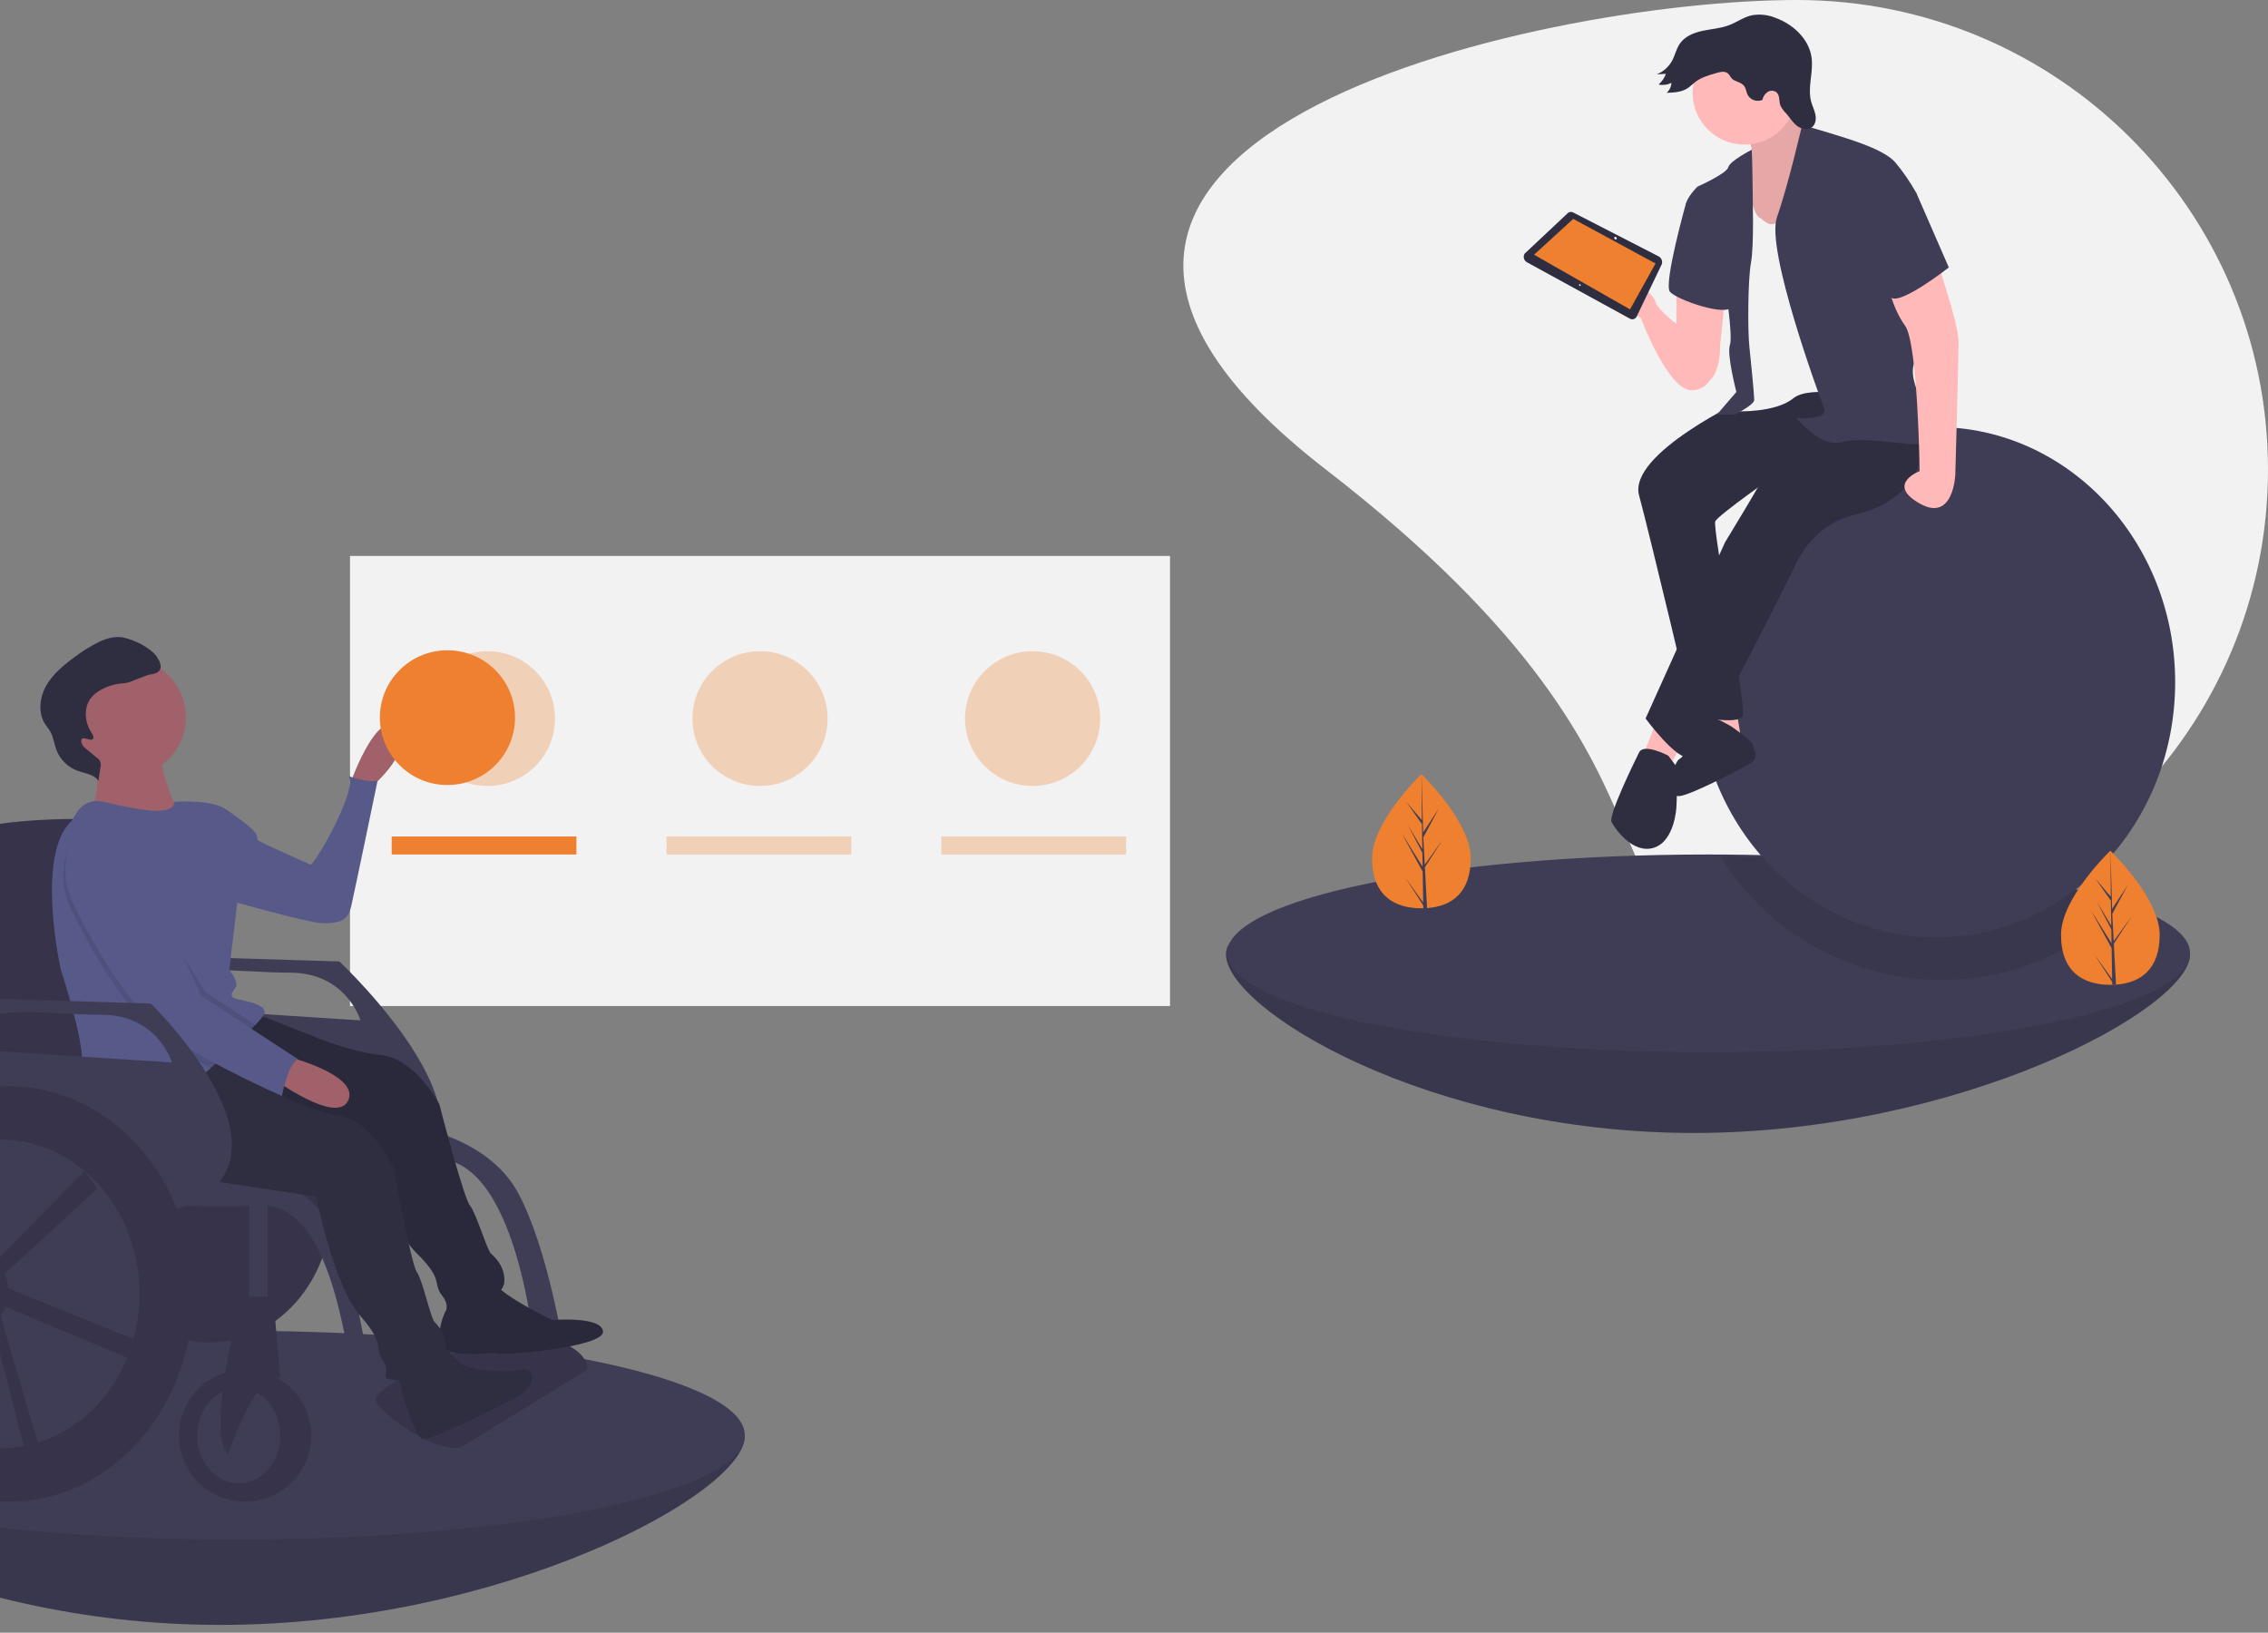 <svg width="282" height="203" viewBox="0 0 282 203" fill="none" xmlns="http://www.w3.org/2000/svg">
<rect x="0" y="0" width="282" height="203" fill="#808080" stroke="none"/>
<g clip-path="url(#clip0)">
<path d="M164.862 58.384C217.711 99.206 191.084 116.767 223.431 116.767C255.778 116.767 282 90.628 282 58.384C282 26.139 255.778 0 223.431 0C191.084 0 112.012 17.561 164.862 58.384Z" fill="#F2F2F2"/>
<path d="M152.44 118.659C152.44 125.444 177.521 140.866 210.587 140.866C243.652 140.866 272.313 125.444 272.313 118.659C272.313 116.962 269.506 119.07 266.479 117.602C257.666 113.321 236.653 116.476 212.802 116.3C212.067 116.294 211.328 116.29 210.587 116.29C177.521 116.29 152.44 111.874 152.44 118.659Z" fill="#3F3D56"/>
<path opacity="0.1" d="M152.44 118.659C152.44 125.444 177.521 140.866 210.587 140.866C243.652 140.866 272.313 125.444 272.313 118.659C272.313 116.962 269.506 119.07 266.479 117.602C257.666 113.321 236.653 116.476 212.802 116.3C212.067 116.294 211.328 116.29 210.587 116.29C177.521 116.29 152.44 111.874 152.44 118.659Z" fill="black"/>
<path d="M152.573 118.532C152.573 125.317 179.377 130.82 212.443 130.82C245.509 130.82 272.313 125.317 272.313 118.532C272.313 116.835 270.64 115.221 267.613 113.753C258.801 109.472 238.509 106.43 214.659 106.254C213.923 106.248 213.184 106.244 212.443 106.244C179.377 106.244 152.573 111.747 152.573 118.532Z" fill="#3F3D56"/>
<path opacity="0.1" d="M213.947 106.506C216.49 110.639 219.939 114.144 224.034 116.759C228.13 119.374 232.766 121.031 237.596 121.605C242.426 122.18 247.323 121.657 251.921 120.075C256.519 118.494 260.698 115.896 264.145 112.476C255.791 109.068 236.556 106.646 213.947 106.506Z" fill="black"/>
<path d="M240.754 116.544C224.349 116.544 211.051 102.341 211.051 84.82C211.051 67.3 224.349 53.096 240.754 53.096C257.158 53.096 270.457 67.3 270.457 84.82C270.457 102.341 257.158 116.544 240.754 116.544Z" fill="#3F3D56"/>
<path d="M208.439 35.667V43.103L212.27 47.525C212.27 47.525 213.883 46.922 213.883 42.903L214.488 37.074L208.439 35.667Z" fill="#FFB9B9"/>
<path d="M212.27 43.103C212.27 43.103 206.019 38.883 205.818 37.476C205.616 36.069 196.744 29.637 198.156 33.657C199.567 37.677 204.003 39.486 204.003 39.486C204.003 39.486 207.431 48.731 210.455 48.53C213.48 48.329 213.48 44.51 212.27 43.103Z" fill="#FFB9B9"/>
<path d="M215.899 88.327L216.504 91.945L213.278 91.141V88.327H215.899Z" fill="#FFB9B9"/>
<path d="M215.295 90.337C215.295 90.337 211.566 88.135 211.414 89.136C211.262 90.136 209.649 93.955 208.843 94.357C208.036 94.759 207.028 99.181 208.843 98.98C210.248 98.824 215.403 96.137 217.657 94.933C217.934 94.783 218.144 94.534 218.242 94.236C218.341 93.937 218.32 93.613 218.186 93.329C218.054 93.085 217.963 92.821 217.916 92.548C217.916 92.146 215.295 90.337 215.295 90.337Z" fill="#2F2E41"/>
<path d="M217.109 49.535C217.109 49.535 202.39 56.369 203.802 61.595C205.213 66.821 210.456 88.93 210.456 88.93C210.456 88.93 216.303 90.337 216.706 88.93C217.109 87.523 212.875 65.615 213.278 64.811C213.682 64.007 221.142 58.781 221.142 58.781L236.466 52.349L230.014 46.319L217.109 49.535Z" fill="#2F2E41"/>
<path d="M206.019 89.533L204.205 94.156L207.431 95.563L209.447 91.945L206.019 89.533Z" fill="#FFB9B9"/>
<path d="M216.908 16.572C216.908 16.572 218.723 18.984 217.311 20.19C215.9 21.396 216.908 25.818 216.908 25.818L218.723 30.843L225.981 29.436V21.195L225.578 17.175C225.578 17.175 221.949 13.758 221.546 11.145C221.142 8.532 216.908 16.572 216.908 16.572Z" fill="#FFB9B9"/>
<path opacity="0.1" d="M216.908 16.572C216.908 16.572 218.723 18.984 217.311 20.19C215.9 21.396 216.908 25.818 216.908 25.818L218.723 30.843L225.981 29.436V21.195L225.578 17.175C225.578 17.175 221.949 13.758 221.546 11.145C221.142 8.532 216.908 16.572 216.908 16.572Z" fill="black"/>
<path d="M229.006 47.927C229.006 47.927 219.529 58.379 219.529 58.781C219.529 59.183 214.488 67.424 214.488 67.424L204.608 89.332C204.608 89.332 208.439 94.558 210.052 94.156C211.665 93.754 223.159 70.439 223.159 70.439C223.159 70.439 225.175 65.213 230.619 64.007C236.063 62.801 240.297 58.58 238.281 53.756C236.265 48.932 229.006 47.927 229.006 47.927Z" fill="#2F2E41"/>
<path d="M216.908 17.979C213.345 17.979 210.456 15.1 210.456 11.547C210.456 7.995 213.345 5.115 216.908 5.115C220.472 5.115 223.36 7.995 223.36 11.547C223.36 15.1 220.472 17.979 216.908 17.979Z" fill="#FFB9B9"/>
<path d="M217.109 21.999C217.109 21.999 217.916 26.622 218.722 27.024C219.529 27.426 220.134 28.833 221.949 26.823C223.763 24.813 225.376 20.793 225.376 20.793L231.627 28.431L232.232 49.535C232.232 49.535 225.175 47.726 222.957 49.535C220.739 51.344 215.9 51.143 215.9 51.143L216.908 47.123L216.101 40.289L216.303 34.059L216.505 29.637L217.109 21.999Z" fill="#F2F2F2"/>
<path d="M217.82 18.616C217.82 18.616 215.093 19.989 214.892 20.793C214.69 21.597 211.06 23.205 211.06 23.205C211.06 23.205 209.649 24.612 209.649 25.416C209.649 26.22 214.488 35.466 214.488 35.466C214.488 35.466 215.496 41.697 215.093 42.903C214.69 44.108 215.9 48.731 215.9 48.731L213.48 51.545H215.698C215.698 51.545 218.118 50.339 218.118 49.736C218.118 49.133 217.714 44.912 217.513 43.103C217.311 41.294 217.311 34.863 217.714 32.652C218.118 30.441 217.916 24.612 217.916 23.205C217.916 21.798 217.82 18.616 217.82 18.616Z" fill="#3F3D56"/>
<path d="M224.066 15.564C224.066 15.564 224.973 15.768 227.594 16.572C230.216 17.376 234.248 18.582 235.66 20.19C236.65 21.379 237.528 22.658 238.281 24.009L237.474 38.481C237.474 38.481 239.088 41.495 238.886 43.103C238.684 44.711 237.071 44.912 238.281 48.329C239.491 51.746 241.91 54.761 239.692 55.163C237.474 55.565 231.627 54.158 229.006 54.962C226.385 55.766 223.36 51.947 223.36 51.947C223.36 51.947 227.393 52.349 226.788 50.741C226.183 49.133 219.529 31.044 220.941 27.024C222.352 23.004 224.066 15.564 224.066 15.564Z" fill="#3F3D56"/>
<path d="M210.657 24.411L209.649 25.215C209.649 25.215 206.826 35.265 207.633 36.27C208.439 37.275 214.892 39.486 215.295 38.079C215.698 36.672 210.657 24.411 210.657 24.411Z" fill="#3F3D56"/>
<path d="M240.499 31.446C240.499 31.446 243.523 40.089 243.523 42.501C243.523 44.912 243.12 58.982 243.12 58.982C243.12 58.982 242.919 65.012 238.684 62.6C234.45 60.188 238.684 58.58 238.684 58.58C238.684 58.58 238.483 42.702 236.87 40.49C235.256 38.28 234.652 35.064 234.652 35.064L240.499 31.446Z" fill="#FFB9B9"/>
<path d="M207.431 93.955C207.431 93.955 204.406 92.347 203.801 93.553C203.197 94.759 199.97 101.392 200.374 102.196C200.777 103 202.995 106.216 205.616 105.412C208.237 104.608 208.439 100.387 208.439 100.387L208.641 95.563L207.431 93.955Z" fill="#2F2E41"/>
<path d="M215.644 9.994C216.089 10.202 216.616 10.327 216.895 10.73C217.102 11.028 217.123 11.416 217.274 11.746C217.439 12.073 217.722 12.325 218.067 12.451C218.412 12.576 218.792 12.566 219.129 12.422C219.212 12.022 219.445 11.669 219.782 11.435C219.951 11.323 220.153 11.269 220.356 11.28C220.559 11.292 220.753 11.367 220.91 11.497C221.325 11.892 221.178 12.58 221.372 13.119C221.554 13.498 221.805 13.84 222.111 14.129C222.552 14.637 222.904 15.232 223.435 15.645C223.967 16.058 224.773 16.237 225.301 15.819C225.745 15.469 225.837 14.821 225.729 14.267C225.621 13.712 225.354 13.201 225.203 12.657C224.713 10.888 225.494 8.999 225.252 7.18C224.943 4.849 222.955 3.007 220.736 2.208C219.813 1.833 218.802 1.726 217.821 1.9C216.806 2.126 215.939 2.77 214.967 3.138C213.928 3.532 212.798 3.601 211.711 3.831C210.623 4.061 209.504 4.506 208.873 5.419C208.433 6.055 208.281 6.845 207.917 7.528C207.497 8.306 206.816 8.914 205.994 9.244L207.144 9.179C206.951 9.691 206.637 10.148 206.228 10.512C206.767 10.621 207.327 10.547 207.819 10.302C207.81 10.538 207.753 10.769 207.651 10.982C207.549 11.194 207.404 11.384 207.226 11.538C208.11 11.512 209.043 11.471 209.791 10.999C210.157 10.767 210.456 10.445 210.8 10.183C211.535 9.624 212.446 9.358 213.334 9.104C213.8 8.971 214.362 8.785 214.783 9.084C215.135 9.333 215.19 9.781 215.644 9.994Z" fill="#2F2E41"/>
<path d="M235.256 21.597L238.281 24.009L242.313 33.255C242.313 33.255 236.668 37.677 235.256 37.074C233.845 36.471 231.425 25.818 231.425 25.818L235.256 21.597Z" fill="#3F3D56"/>
<path d="M189.893 32.629L202.62 39.598C202.694 39.647 202.777 39.679 202.865 39.692C202.953 39.705 203.042 39.699 203.127 39.674C203.212 39.649 203.29 39.606 203.357 39.547C203.423 39.489 203.476 39.417 203.511 39.336L206.629 32.84C206.688 32.655 206.678 32.454 206.602 32.276C206.525 32.097 206.387 31.952 206.212 31.866L195.646 26.437C195.515 26.359 195.361 26.331 195.212 26.36C195.063 26.388 194.929 26.471 194.837 26.591L189.559 31.548C189.507 31.64 189.475 31.742 189.463 31.847C189.452 31.952 189.462 32.059 189.494 32.16C189.525 32.261 189.576 32.355 189.645 32.436C189.714 32.516 189.798 32.582 189.893 32.629Z" fill="#2F2E41"/>
<path d="M190.743 31.67L202.674 38.467L205.849 32.763L195.614 27.215L190.743 31.67Z" fill="#EF802F"/>
<path d="M200.753 29.705C200.691 29.631 200.692 29.528 200.756 29.475C200.819 29.422 200.921 29.439 200.983 29.514C201.045 29.588 201.044 29.691 200.981 29.744C200.917 29.797 200.815 29.779 200.753 29.705Z" fill="#F2F2F2"/>
<path d="M196.362 35.509C196.32 35.459 196.321 35.391 196.363 35.355C196.405 35.32 196.473 35.332 196.515 35.381C196.556 35.431 196.556 35.499 196.513 35.535C196.471 35.57 196.403 35.558 196.362 35.509Z" fill="#F2F2F2"/>
<path d="M256.265 116.237C256.265 120.841 259.01 122.449 262.398 122.449C262.476 122.449 262.555 122.448 262.633 122.446C262.79 122.443 262.945 122.435 263.099 122.425C266.156 122.209 268.531 120.519 268.531 116.237C268.531 111.806 262.851 106.215 262.423 105.8L262.423 105.8C262.406 105.783 262.398 105.775 262.398 105.775C262.398 105.775 256.265 111.633 256.265 116.237Z" fill="#EF802F"/>
<path d="M262.621 121.744L260.378 118.62L262.627 122.088L262.632 122.446C262.789 122.443 262.945 122.435 263.098 122.425L262.857 117.819L262.859 117.782L262.855 117.776L262.831 117.341L265.086 113.865L262.825 117.014L262.819 117.107L262.637 113.627L264.567 110.035L262.613 113.016L262.423 105.8L262.422 105.775V105.8L262.454 111.489L260.532 109.234L262.462 111.98L262.513 115.096L260.718 112.105L262.52 115.554L262.548 117.287L259.944 113.124L262.558 117.891L262.621 121.744Z" fill="#3F3D56"/>
<path d="M170.603 106.72C170.603 111.324 173.349 112.932 176.736 112.932C176.815 112.932 176.893 112.931 176.971 112.929C177.128 112.925 177.284 112.918 177.437 112.907C180.494 112.692 182.869 111.002 182.869 106.72C182.869 102.289 177.189 96.698 176.762 96.283L176.761 96.282C176.745 96.266 176.736 96.258 176.736 96.258C176.736 96.258 170.603 102.116 170.603 106.72Z" fill="#EF802F"/>
<path d="M176.959 112.227L174.716 109.103L176.965 112.57L176.971 112.929C177.128 112.925 177.283 112.918 177.437 112.907L177.195 108.301L177.197 108.265L177.193 108.259L177.17 107.824L179.424 104.348L177.163 107.497L177.157 107.59L176.975 104.109L178.905 100.518L176.951 103.499L176.761 96.283L176.761 96.258V96.282L176.792 101.972L174.871 99.716L176.8 102.462L176.851 105.579L175.056 102.588L176.858 106.037L176.886 107.77L174.283 103.607L176.897 108.374L176.959 112.227Z" fill="#3F3D56"/>
<path d="M43.52 69.124H145.479V125.086H43.52V69.124Z" fill="#F2F2F2"/>
<path opacity="0.3" d="M128.392 97.723C123.751 97.723 119.989 93.972 119.989 89.346C119.989 84.72 123.751 80.969 128.392 80.969C133.033 80.969 136.795 84.72 136.795 89.346C136.795 93.972 133.033 97.723 128.392 97.723Z" fill="#EF802F"/>
<path opacity="0.3" d="M94.499 97.723C89.858 97.723 86.096 93.972 86.096 89.346C86.096 84.72 89.858 80.969 94.499 80.969C99.14 80.969 102.902 84.72 102.902 89.346C102.902 93.972 99.14 97.723 94.499 97.723Z" fill="#EF802F"/>
<path opacity="0.3" d="M60.606 97.723C55.965 97.723 52.203 93.972 52.203 89.346C52.203 84.72 55.965 80.969 60.606 80.969C65.247 80.969 69.009 84.72 69.009 89.346C69.009 93.972 65.247 97.723 60.606 97.723Z" fill="#EF802F"/>
<path opacity="0.3" d="M117.048 104.005H140.017V106.239H117.048V104.005Z" fill="#EF802F"/>
<path opacity="0.3" d="M82.875 104.005H105.844V106.239H82.875V104.005Z" fill="#EF802F"/>
<path d="M48.702 104.005H71.67V106.239H48.702V104.005Z" fill="#EF802F"/>
<path d="M-34 178.578C-34 185.744 -7.51 202.033 27.413 202.033C62.337 202.033 92.608 185.744 92.608 178.578C92.608 176.786 89.643 179.012 86.446 177.461C77.138 172.94 54.944 176.273 29.754 176.087C28.977 176.08 28.197 176.076 27.413 176.076C-7.51 176.076 -34 171.412 -34 178.578Z" fill="#3F3D56"/>
<path opacity="0.1" d="M-34 178.578C-34 185.744 -7.51 202.033 27.413 202.033C62.337 202.033 92.608 185.744 92.608 178.578C92.608 176.786 89.643 179.012 86.446 177.461C77.138 172.94 54.944 176.273 29.754 176.087C28.977 176.08 28.197 176.076 27.413 176.076C-7.51 176.076 -34 171.412 -34 178.578Z" fill="black"/>
<path d="M-33.86 178.444C-33.86 185.61 -5.549 191.422 29.374 191.422C64.298 191.422 92.608 185.61 92.608 178.444C92.608 176.652 90.841 174.947 87.644 173.397C78.336 168.876 56.905 165.663 31.714 165.477C30.937 165.47 30.157 165.466 29.374 165.466C-5.549 165.466 -33.86 171.278 -33.86 178.444Z" fill="#3F3D56"/>
<path d="M26.099 166.919C17.739 166.919 10.962 159.258 10.962 149.807C10.962 140.356 17.739 132.694 26.099 132.694C34.459 132.694 41.236 140.356 41.236 149.807C41.236 159.258 34.459 166.919 26.099 166.919Z" fill="#36334A"/>
<path d="M19.449 118.844L42.198 119.541C42.198 119.541 65.537 141.375 48.912 147.306C48.912 147.306 25.224 148.324 20.324 144.486C20.324 144.486 14.199 120.414 19.449 118.844ZM20.499 125.298L44.823 126.868C44.823 126.868 43.073 120.937 36.073 120.937C29.074 120.937 21.199 119.367 20.499 123.03C19.799 126.693 20.499 125.298 20.499 125.298Z" fill="#3F3D56"/>
<path d="M-3.826 132.624L26.098 131.578L19.098 102.097C19.098 102.097 -8.901 100.004 -8.201 107.156C-7.501 114.308 -3.826 132.624 -3.826 132.624Z" fill="#36334A"/>
<path d="M25.063 146.717C25.063 146.717 43.073 149.894 49.548 140.474C56.023 131.054 25.049 136.113 25.049 136.113L22.424 143.265L25.063 146.717Z" fill="#36334A"/>
<path d="M30.473 186.701C25.931 186.701 22.249 183.03 22.249 178.502C22.249 173.974 25.931 170.304 30.473 170.304C35.016 170.304 38.698 173.974 38.698 178.502C38.698 183.03 35.016 186.701 30.473 186.701Z" fill="#36334A"/>
<path d="M29.686 184.433C26.835 184.433 24.523 181.778 24.523 178.502C24.523 175.227 26.835 172.571 29.686 172.571C32.537 172.571 34.848 175.227 34.848 178.502C34.848 181.778 32.537 184.433 29.686 184.433Z" fill="#3F3D56"/>
<path d="M26.799 145.708C26.799 145.708 39.398 144.312 42.898 156.348C46.398 168.385 46.048 177.63 49.023 176.932C51.998 176.235 58.298 173.793 58.298 173.793L57.773 177.456C57.773 177.456 46.748 183.038 44.998 177.107C43.248 171.176 42.198 149.371 32.224 149.894C22.249 150.417 20.499 149.371 20.499 149.371L26.799 145.708Z" fill="#3F3D56"/>
<path d="M50.773 139.951C50.773 139.951 60.572 141.172 64.422 148.324C68.272 155.476 70.197 168.385 70.197 168.385H66.522C66.522 168.385 64.422 142.742 53.398 144.138L50.773 139.951Z" fill="#3F3D56"/>
<path d="M57.422 179.898L72.997 170.304C72.997 170.304 73.872 166.815 63.897 165.419C63.897 165.419 45.039 171.994 46.856 174.463C48.673 176.932 54.797 180.77 57.422 179.898Z" fill="#36334A"/>
<path d="M28.507 124.755C28.027 125.276 19.202 133.645 19.202 133.645C19.202 133.645 20.079 139.487 29.522 140.212L45.259 141.421C45.259 141.421 48.234 152.302 51.77 155.78C55.307 159.257 53.684 159.451 55.011 161.146C56.339 162.841 54.476 163.295 56.491 163.46C58.505 163.625 62.668 161.196 62.714 159.318C62.759 157.44 61.584 156.364 61.061 155.886C60.539 155.408 59.214 150.836 58.42 149.869C57.626 148.902 54.619 137.271 54.619 137.271C54.619 137.271 51.618 131.644 47.458 131.195C43.297 130.746 38.669 128.729 38.669 128.729" fill="#2F2E41"/>
<path opacity="0.1" d="M28.507 124.755C28.027 125.276 19.202 133.645 19.202 133.645C19.202 133.645 20.079 139.487 29.522 140.212L45.259 141.421C45.259 141.421 48.234 152.302 51.77 155.78C55.307 159.257 53.684 159.451 55.011 161.146C56.339 162.841 54.476 163.295 56.491 163.46C58.505 163.625 62.668 161.196 62.714 159.318C62.759 157.44 61.584 156.364 61.061 155.886C60.539 155.408 59.214 150.836 58.42 149.869C57.626 148.902 54.619 137.271 54.619 137.271C54.619 137.271 51.618 131.644 47.458 131.195C43.297 130.746 38.669 128.729 38.669 128.729" fill="black"/>
<path d="M43.773 96.82C43.773 96.82 47.085 87.849 49.352 90.707C51.618 93.566 45.704 98.259 45.704 98.259L43.773 96.82Z" fill="#A0616A"/>
<path d="M26.326 101.502L28.212 100.707C28.212 100.707 31.673 103.039 31.901 103.796C32.129 104.553 31.635 104.288 32.995 104.954C34.355 105.62 38.069 107.232 38.562 107.497C39.056 107.762 44.646 97.903 43.309 96.488C43.309 96.488 45.812 97.387 46.951 97.046C46.951 97.046 44.107 110.79 43.674 112.653C43.241 114.515 42.231 114.735 40.348 114.803C38.464 114.871 27.026 111.526 27.026 111.526L26.326 101.502Z" fill="#575A89"/>
<path d="M55.83 160.571C55.83 160.571 55.925 162.521 55.598 162.745C55.272 162.969 53.254 167.713 56.362 168.171C59.47 168.629 61.177 168.033 61.928 168.285C62.68 168.537 75.069 167.518 74.974 165.568C74.879 163.618 68.684 164.128 68.684 164.128C68.684 164.128 62.548 161.238 61.399 159.435C60.25 157.633 55.83 160.571 55.83 160.571Z" fill="#2F2E41"/>
<path opacity="0.1" d="M55.83 160.571C55.83 160.571 55.925 162.521 55.598 162.745C55.272 162.969 53.254 167.713 56.362 168.171C59.47 168.629 61.177 168.033 61.928 168.285C62.68 168.537 75.069 167.518 74.974 165.568C74.879 163.618 68.684 164.128 68.684 164.128C68.684 164.128 62.548 161.238 61.399 159.435C60.25 157.633 55.83 160.571 55.83 160.571Z" fill="black"/>
<path d="M49.437 170.842C49.437 170.842 51.321 179.025 52.704 178.942C54.086 178.859 63.844 174.125 65.045 173.187C66.586 171.983 66.525 169.856 64.756 170.303C62.986 170.749 57.981 170.349 57.13 169.448L54.943 167.131L49.437 170.842Z" fill="#2F2E41"/>
<path d="M30.119 125.373C29.602 125.857 13.897 139.138 13.897 139.138C13.897 139.138 14.346 145.028 23.71 146.436L39.318 148.781C39.318 148.781 41.491 159.849 44.765 163.574C48.039 167.298 46.406 167.374 47.606 169.161C48.806 170.948 46.915 171.266 48.913 171.576C50.91 171.886 55.239 169.766 55.421 167.896C55.603 166.026 54.51 164.868 54.023 164.353C53.537 163.838 52.55 159.182 51.828 158.16C51.106 157.138 48.956 145.32 48.956 145.32C48.956 145.32 46.373 139.491 42.256 138.742C38.14 137.993 33.671 135.645 33.671 135.645" fill="#2F2E41"/>
<path d="M15.662 96.601C11.549 96.601 8.215 93.278 8.215 89.178C8.215 85.078 11.549 81.755 15.662 81.755C19.775 81.755 23.109 85.078 23.109 89.178C23.109 93.278 19.775 96.601 15.662 96.601Z" fill="#A0616A"/>
<path d="M11.759 93.812C11.759 93.812 12.876 98.347 11.175 100.671C9.474 102.995 22.552 101.889 22.552 101.889C22.552 101.889 19.012 94.53 20.318 92.819C21.624 91.108 11.759 93.812 11.759 93.812Z" fill="#A0616A"/>
<path d="M28.476 100.942C30.056 102.615 29.517 112.101 29.517 112.101L28.508 120.573C28.508 120.573 29.716 122.11 29.321 122.723C28.926 123.336 28.28 123.942 29.526 124.23C30.771 124.517 33.642 124.979 32.724 126.327C32.423 126.708 32.102 127.073 31.761 127.419C31.468 127.728 31.12 128.086 30.725 128.486C29.802 129.416 28.627 130.559 27.323 131.765C26.954 132.109 26.576 132.456 26.188 132.806C21.215 137.29 15.032 142.037 13.753 139.759C11.611 135.943 10.122 135.399 10.22 132.151C10.319 128.903 7.561 120.567 7.561 120.567C7.561 120.567 4.355 106.342 8.873 102.102L9.58 100.975C9.908 100.452 10.393 100.044 10.966 99.81C11.539 99.576 12.172 99.528 12.774 99.673C14.979 100.198 18.36 100.924 19.825 100.806C22.088 100.624 21.592 99.697 21.592 99.697C21.592 99.697 26.896 99.269 28.476 100.942Z" fill="#575A89"/>
<path d="M35.458 131.285C35.458 131.285 44.671 133.563 43.32 136.773C41.968 139.983 33.993 134.117 33.993 134.117L35.458 131.285Z" fill="#A0616A"/>
<path d="M11.541 91.894C11.724 91.672 11.543 91.349 11.383 91.11C10.528 89.83 10.365 88.008 11.306 86.79C11.676 86.336 12.14 85.966 12.666 85.705C13.404 85.315 14.209 85.069 15.04 84.979C15.481 84.972 15.918 84.886 16.329 84.725C16.589 84.594 17.814 84.166 18.078 84.042C18.656 83.768 19.46 83.886 19.831 83.365C20.185 82.867 19.854 82.185 19.51 81.68C18.725 80.53 16.741 79.576 15.379 79.274C14.345 79.045 13.267 79.367 12.308 79.817C11.204 80.363 10.156 81.017 9.181 81.768C7.84 82.758 6.52 83.854 5.715 85.311C4.91 86.767 4.716 88.663 5.626 90.057C5.815 90.348 6.047 90.61 6.224 90.908C6.657 91.634 6.735 92.513 7.04 93.301C7.268 93.877 7.614 94.399 8.056 94.833C8.499 95.268 9.027 95.605 9.608 95.823C10.54 96.166 11.685 96.261 12.235 97.085L12.492 95.367C12.559 95.15 12.55 94.918 12.465 94.707C12.38 94.497 12.226 94.322 12.027 94.211L10.708 93.103C10.445 92.925 10.246 92.668 10.138 92.37C9.853 91.184 11.235 92.263 11.541 91.894Z" fill="#2F2E41"/>
<path opacity="0.1" d="M24.749 124.586L30.726 128.486C29.54 129.68 27.939 131.226 26.188 132.806C24.529 131.916 22.838 130.953 21.324 129.984C15.787 126.442 11.04 117.546 8.913 113.231C6.786 108.916 8.517 105.592 8.517 105.592C9.926 104.97 11.417 104.552 12.945 104.35C15.717 103.934 24.749 124.586 24.749 124.586Z" fill="black"/>
<path opacity="0.1" d="M25.539 123.359L31.761 127.419C31.468 127.728 31.12 128.086 30.725 128.486C29.802 129.416 28.627 130.559 27.323 131.765C25.556 130.824 23.732 129.793 22.114 128.758C16.577 125.215 11.829 116.32 9.702 112.005C7.575 107.689 13.298 109.237 13.298 109.237C13.298 109.237 10.329 107.897 13.101 107.481C15.873 107.064 25.539 123.359 25.539 123.359Z" fill="black"/>
<path d="M8.79 104.85C8.79 104.85 7.059 108.174 9.186 112.489C11.313 116.804 16.061 125.7 21.598 129.242C27.135 132.785 35.056 136.274 35.056 136.274C35.056 136.274 35.808 132.171 37.076 131.709L25.022 123.844C25.022 123.844 15.99 103.192 13.218 103.608C11.69 103.81 10.199 104.228 8.79 104.85Z" fill="#575A89"/>
<path d="M33.273 148.673V169.083H30.998V148.324L33.273 148.673Z" fill="#3F3D56"/>
<path d="M29.948 161.233C29.948 161.233 25.573 178.328 28.373 180.77C28.373 180.77 32.048 169.955 34.848 171.35L33.973 161.233H29.948Z" fill="#36334A"/>
<path d="M-4.001 124.077L18.749 124.775C18.749 124.775 38.873 144.312 22.249 150.243C22.249 150.243 1.774 153.557 -3.126 149.72C-3.126 149.72 -9.25 125.647 -4.001 124.077ZM-2.951 130.531L21.374 132.101C21.374 132.101 19.624 126.17 12.624 126.17C5.624 126.17 -2.251 124.6 -2.951 128.263C-3.651 131.927 -2.951 130.531 -2.951 130.531V130.531Z" fill="#3F3D56"/>
<path d="M1.162 186.701C-11.451 186.701 -21.675 175.142 -21.675 160.884C-21.675 146.625 -11.451 135.067 1.162 135.067C13.774 135.067 23.998 146.625 23.998 160.884C23.998 175.142 13.774 186.701 1.162 186.701Z" fill="#36334A"/>
<path d="M0.112 180.072C-9.408 180.072 -17.125 171.481 -17.125 160.884C-17.125 150.286 -9.408 141.695 0.112 141.695C9.631 141.695 17.349 150.286 17.349 160.884C17.349 171.481 9.631 180.072 0.112 180.072Z" fill="#3F3D56"/>
<path d="M-4.351 160.622C-4.35 160.287 -4.317 159.954 -4.251 159.625L-17.125 153.208L-16.25 151.29L-3.245 157.606C-3.114 157.471 -2.969 157.35 -2.813 157.246L-2.823 157.248L-6.626 138.381L-3.262 138.305L-1.026 156.872L-1.24 156.917C-1.066 156.952 -0.898 157.01 -0.739 157.087L10.509 145.578L12.099 147.801L0.543 158.399C0.832 158.954 1.006 159.561 1.054 160.185L17.349 166.815L17.699 169.606L0.714 162.485C0.555 162.877 0.331 163.239 0.05 163.555L5.274 181.293H3.349L-1.036 164.277C-1.231 164.339 -1.434 164.372 -1.638 164.373C-2.033 164.369 -2.419 164.254 -2.75 164.04L-11.876 176.06L-14.675 174.141L-3.984 162.5C-4.229 161.904 -4.354 161.266 -4.351 160.622Z" fill="#36334A"/>
<path d="M55.634 97.605C50.993 97.605 47.231 93.854 47.231 89.228C47.231 84.602 50.993 80.852 55.634 80.852C60.275 80.852 64.038 84.602 64.038 89.228C64.038 93.854 60.275 97.605 55.634 97.605Z" fill="#EF802F"/>
</g>
<defs>
<clipPath id="clip0">
<rect width="316" height="202.033" fill="white" transform="matrix(-1 0 0 1 282 0)"/>
</clipPath>
</defs>
</svg>
